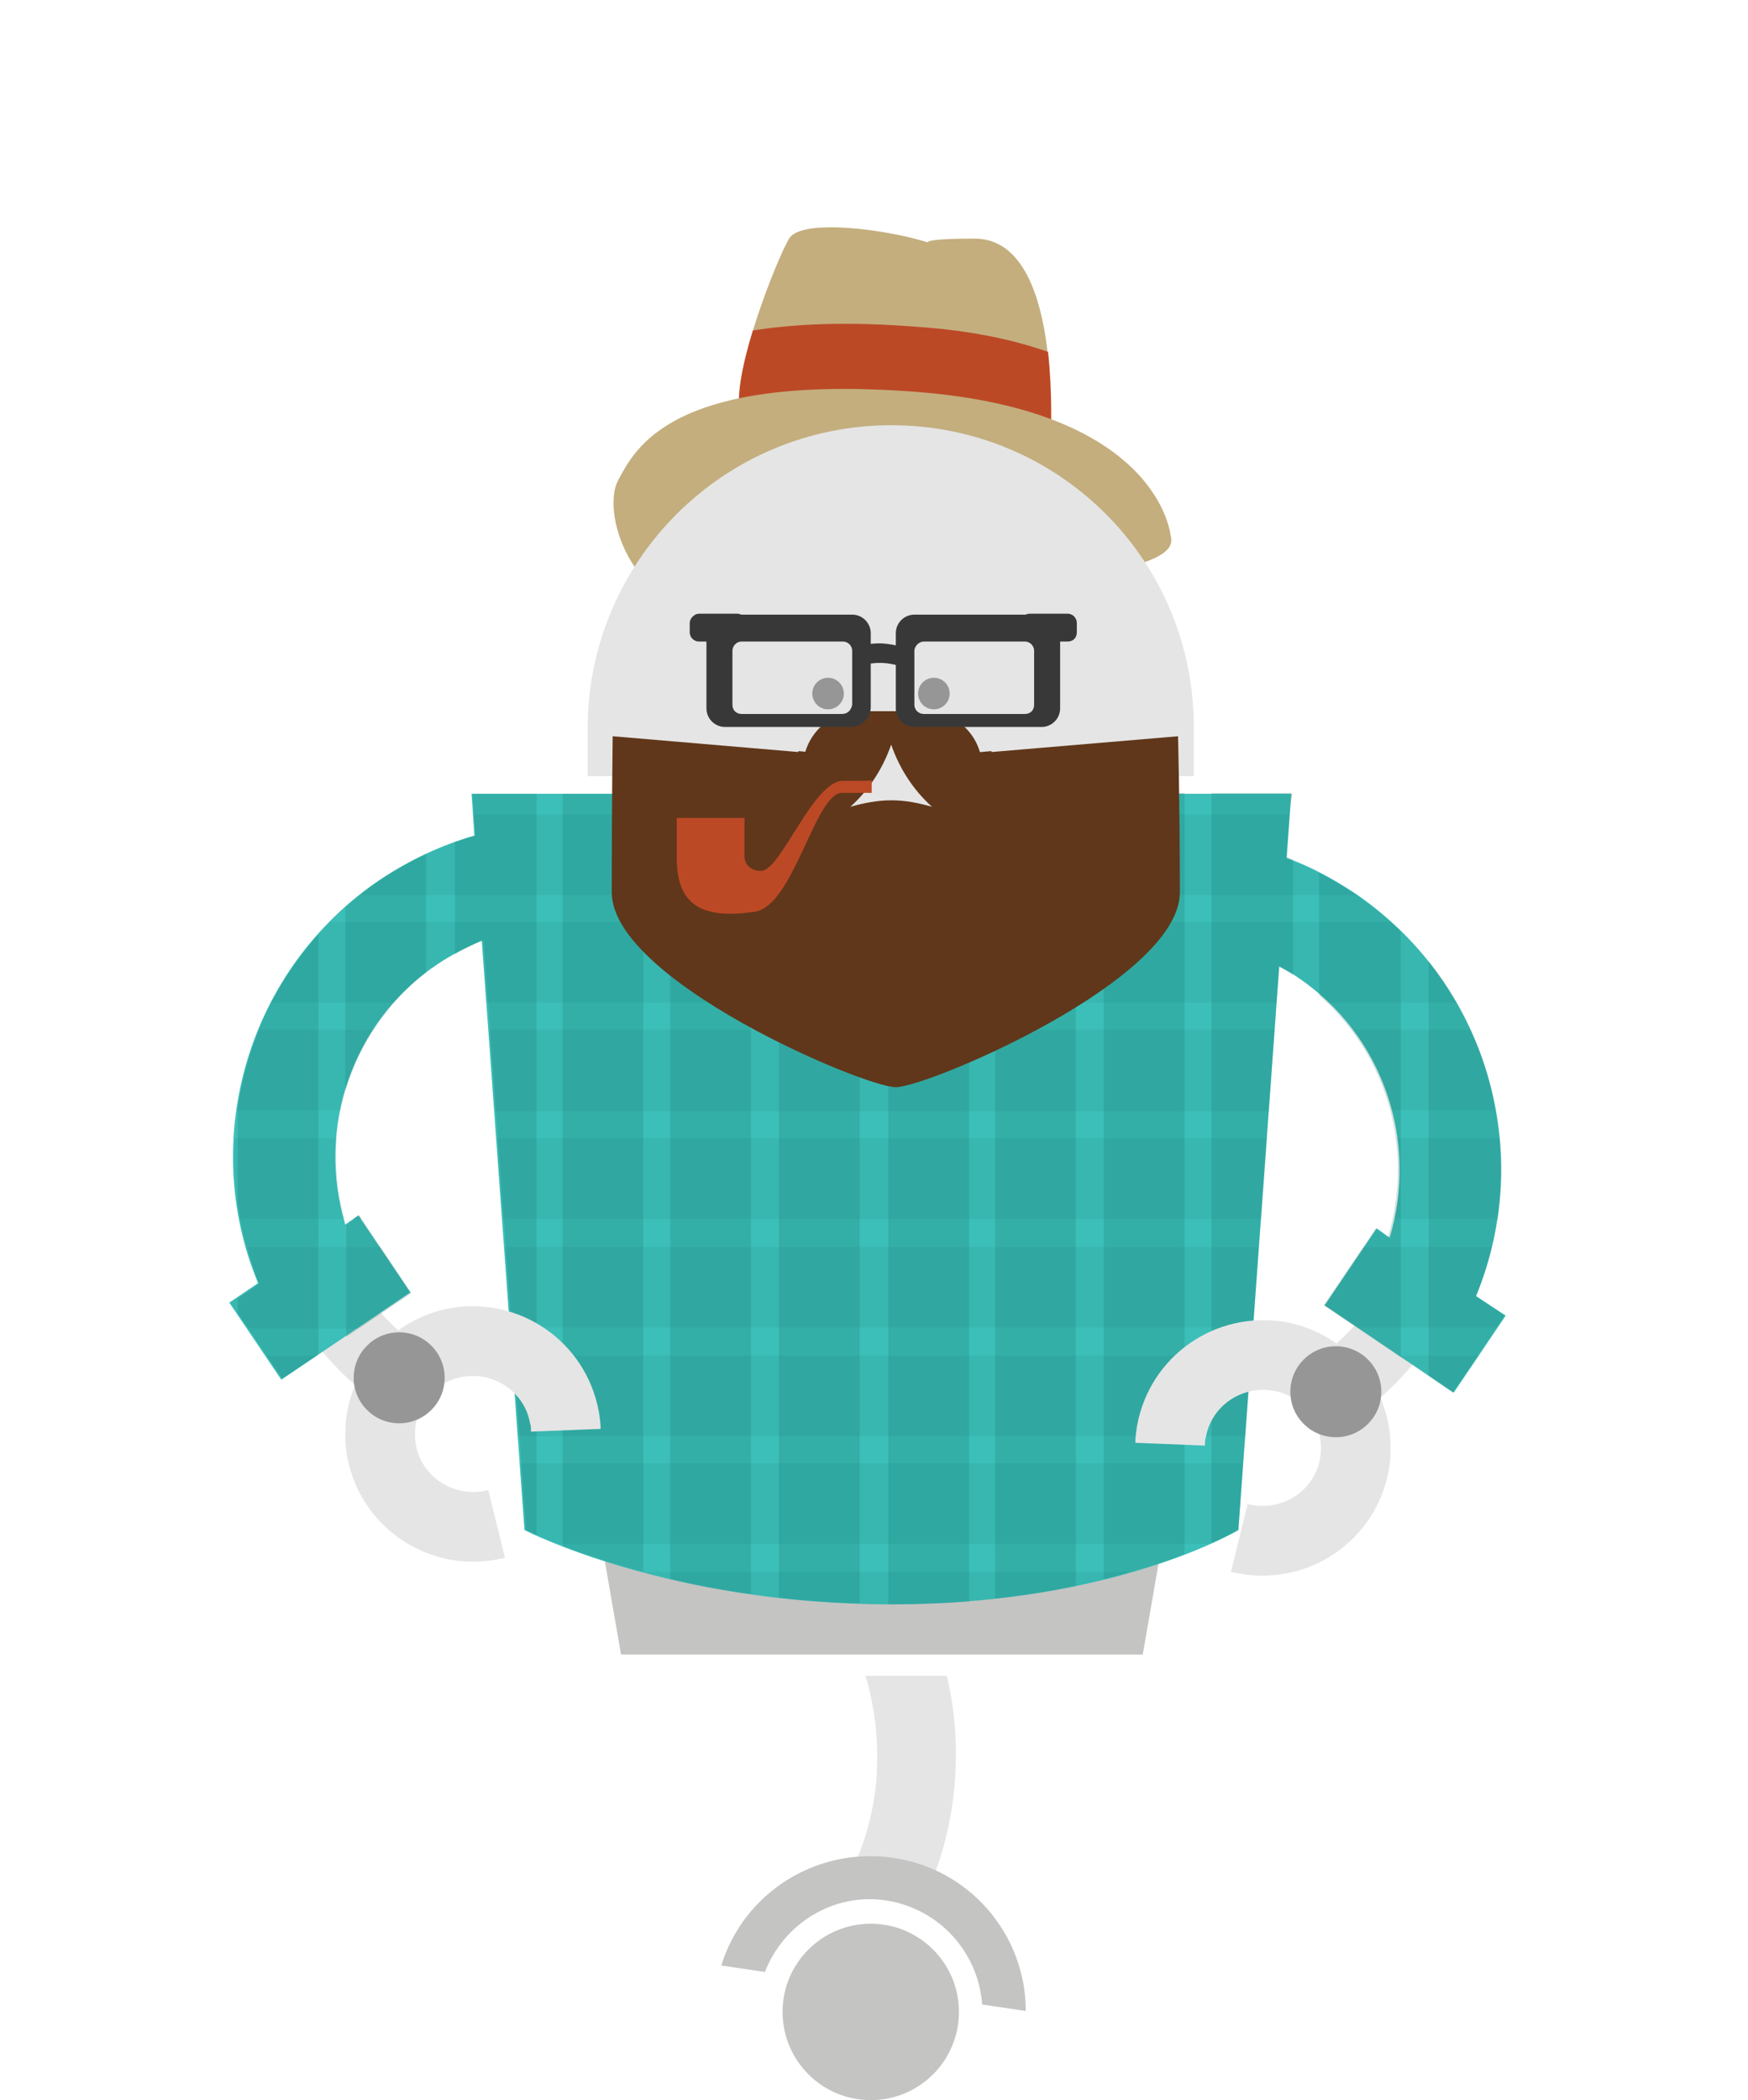 <svg id="Layer_1" xmlns="http://www.w3.org/2000/svg" width="188.3" height="226.2" viewBox="0 0 188.3 226.2"><style>.modern0{fill:#c4c4c3}.modern1{fill:#e5e5e5}.modern2{fill:none}.modern3{fill:#3cbfb8}.modern4{fill:#127067}.modern4,.modern5{opacity:.1}.modern6,.modern7{fill:#127067}.modern7,.modern8{opacity:.2}.modern9{fill:#969696}.modern10{fill:#c4ae7e}.modern11{fill:#bc4926}.modern12{fill:#60371a}.modern13{fill:#383838}</style><path class="modern0" d="M123.1 178.2H66.9L50.8 85.5h88.4z"/><path class="modern1" d="M44.6 144.7c-8.3-6.3-12.3-17.4-9-28 2.8-9.4 10.6-16 19.6-17.8l-1.5-7.3c-11.6 2.4-21.6 10.8-25.3 23-4.1 13.7.9 27.9 11.7 36.1l4.5-6zM142.3 146.1c8.3-6.3 12.3-17.4 9-28-2.8-9.4-10.6-16-19.6-17.8l1.5-7.3c11.6 2.4 21.6 10.8 25.3 23 4.1 13.7-.9 27.9-11.7 36.1l-4.5-6zM93.2 180.4c1.1 3.6 1.5 7.4 1.2 11.4-.4 4.4-1.8 8.5-3.9 12.1 1.8-.3 3.6-.4 5.4-.1 1.3.2 2.5.5 3.6 1 1.7-3.8 2.9-7.9 3.3-12.2.4-4.2.1-8.3-.8-12.1h-8.8z"/><path class="modern0" d="M82.4 212.4c2-5.2 7.4-8.6 13.1-7.7 5.7.9 9.9 5.6 10.3 11.2l4.7.7c0-8.2-6-15.3-14.3-16.5-8.3-1.2-16.1 3.8-18.5 11.6l4.7.7z"/><circle class="modern0" cx="93.8" cy="216.7" r="9.5"/><path class="modern2" d="M123.1 178.2H66.9L50.8 85.5h88.4z"/><path class="modern3" d="M159 139.6c6.4-15.5 1.2-33.8-13.2-43.5-2.3-1.5-4.7-2.8-7.2-3.7l.5-6.9H50.8l.3 4.5c-3.5 1-6.9 2.6-10.1 4.7-14.4 9.7-19.6 28.1-13.2 43.5l-3.1 2.1 5.6 8.3 13.9-9.4-5.6-8.3-1.4 1c-3.1-10.3.6-21.8 10-28.1 1.5-1 3.1-1.8 4.7-2.5l4.6 63.5s15.4 8 39.5 8 37.4-8 37.4-8l4.4-60.7c.6.3 1.3.7 1.9 1.1 9.4 6.3 13.1 17.8 10 28.1l-1.4-1-5.6 8.3 13.9 9.4 5.6-8.3-3.2-2.1z"/><path class="modern2" d="M159.4 139.6c6.4-15.5 1.2-33.8-13.2-43.5-2.3-1.5-4.7-2.8-7.2-3.7l.5-6.9H51.2l.3 4.5c-3.5 1-6.9 2.6-10.1 4.7-14.4 9.7-19.6 28.1-13.2 43.5l-3.1 2.1 5.6 8.3 13.9-9.4-5.6-8.3-1.4 1c-3.1-10.3.6-21.8 10-28.1 1.5-1 3.1-1.8 4.7-2.5l4.6 63.5s15.4 8 39.5 8 37.4-8 37.4-8l4.4-60.7c.6.3 1.3.7 1.9 1.1 9.4 6.3 13.1 17.8 10 28.1l-1.4-1-5.6 8.3L157 150l5.6-8.3-3.2-2.1z"/><path class="modern2" d="M159 139.6c6.4-15.5 1.2-33.8-13.2-43.5-2.3-1.5-4.7-2.8-7.2-3.7l.5-6.9H50.8l.3 4.5c-3.5 1-6.9 2.6-10.1 4.7-14.4 9.7-19.6 28.1-13.2 43.5l-3.1 2.1 5.6 8.3 13.9-9.4-5.6-8.3-1.4 1c-3.1-10.3.6-21.8 10-28.1 1.5-1 3.1-1.8 4.7-2.5l4.6 63.5s15.4 8 39.5 8 37.4-8 37.4-8l4.4-60.7c.6.3 1.3.7 1.9 1.1 9.4 6.3 13.1 17.8 10 28.1l-1.4-1-5.6 8.3 13.9 9.4 5.6-8.3-3.2-2.1z"/><path class="modern2" d="M159 139.6c6.4-15.5 1.2-33.8-13.2-43.5-2.3-1.5-4.7-2.8-7.2-3.7l.5-6.9H50.8l.3 4.5c-3.5 1-6.9 2.6-10.1 4.7-14.4 9.7-19.6 28.1-13.2 43.5l-3.1 2.1 5.6 8.3 13.9-9.4-5.6-8.3-1.4 1c-3.1-10.3.6-21.8 10-28.1 1.5-1 3.1-1.8 4.7-2.5l4.6 63.5s15.4 8 39.5 8 37.4-8 37.4-8l4.4-60.7c.6.3 1.3.7 1.9 1.1 9.4 6.3 13.1 17.8 10 28.1l-1.4-1-5.6 8.3 13.9 9.4 5.6-8.3-3.2-2.1z"/><path class="modern4" d="M96 172.8c11 0 19.7-1.7 25.9-3.5H69.2c6.7 1.8 15.9 3.5 26.8 3.5zM56 157.6l.5 7.1s1.3.7 3.7 1.6h70c2.1-.9 3.2-1.6 3.2-1.6l.5-7.1H56z"/><g class="modern5"><path class="modern6" d="M30.4 148.5l3.8-2.5h-5.5zM134.8 146H55.2l.6 8.7h78.4zM150.6 146l5.9 4 2.8-4z"/></g><g class="modern5"><path class="modern6" d="M146.9 134.3l-4.3 6.3 3.6 2.4h15l.9-1.3-3.1-2.1c.7-1.7 1.3-3.5 1.7-5.3h-13.8zM135.6 134.3H54.4l.6 8.7h80zM44.3 139.2l-3.3-4.9H26.6c.4 1.3.8 2.6 1.3 3.9l-3.1 2.1 1.9 2.8h11.9l5.7-3.9z"/></g><g class="modern5"><path class="modern6" d="M36.3 122.6h-11c-.2 2.9 0 5.8.6 8.7h11.3c-.9-2.8-1.1-5.8-.9-8.7zM150.2 131.3h11.2c.4-2.9.5-5.8.2-8.7h-11.1c.4 2.9.3 5.8-.3 8.7zM38.7 130.9l-.7.4h1zM136.5 122.6h-83l.6 8.7h81.8z"/></g><g class="modern5"><path class="modern6" d="M145.7 110.9c2 2.6 3.4 5.6 4.2 8.7h11.2c-.5-3-1.4-6-2.7-8.7h-12.7zM137.3 110.9H52.7l.6 8.8h83.4zM27.9 110.9c-1.1 2.8-1.9 5.7-2.3 8.7h11.1c.6-3.1 1.8-6.1 3.5-8.7H27.9z"/></g><path class="modern4" d="M29.2 108h13.2c1.4-1.6 3-3 4.8-4.2 1.5-1 3.1-1.8 4.7-2.5l.5 6.7h85.1l.3-3.9c.6.3 1.3.7 1.9 1.1 1.2.8 2.4 1.8 3.4 2.8h13.8c-1.8-3.2-4.2-6.2-7.1-8.7H35.6c-2.6 2.6-4.7 5.5-6.4 8.7zM51 87.6l.2 2.4c-3.5 1-6.9 2.6-10.1 4.7-.8.5-1.5 1.1-2.3 1.7h107.3c-.1-.1-.2-.1-.3-.2-2.3-1.5-4.7-2.8-7.2-3.7l.3-4.8H51z"/><path class="modern7" d="M25.6 141.4l4.8 7.1 3.9-2.6v-45.3c-4.8 5.4-7.8 12-8.7 18.9v10.2c.4 2.9 1.2 5.8 2.3 8.6l-2.3 1.6v1.5zM139.3 92.6c-.2-.1-.4-.2-.7-.3l.5-6.9h-8.6v80.8c1.9-.8 2.9-1.4 2.9-1.4l4.4-60.7 1.5.9V92.6zM107.2 172.2c3.2-.4 6.1-.8 8.7-1.4V85.5h-8.7v86.7zM95.6 172.8h.5c2.9 0 5.7-.1 8.3-.3v-87h-8.7v87.3zM83.9 172.1c2.7.3 5.7.5 8.7.6V85.5h-8.7v86.6zM72.2 170.1c2.6.6 5.6 1.2 8.7 1.6V85.5h-8.7v84.6zM60.6 166.5c2.1.8 5.1 1.9 8.7 2.8V85.5h-8.7v81zM57.7 85.5h-6.8l.3 4.5c-.8.2-1.5.5-2.2.7v12.1c1-.6 2-1.1 3.1-1.5l4.6 63.5s.4.2 1.1.5V85.5z"/><g class="modern8"><path class="modern6" d="M38.7 130.9l-1.4 1v-.2V144l7-4.7-5.6-8.4zM46 91.9c-1.7.8-3.3 1.7-4.9 2.8-1.4.9-2.7 1.9-3.9 3v19.8c1.5-4.9 4.4-9.4 8.7-12.8V91.9z"/></g><path class="modern7" d="M118.9 170.1c3.5-.9 6.5-1.8 8.7-2.7v-82h-8.7v84.7zM148.2 132.3l-5.6 8.3 8.3 5.6v-45.9c-1.6-1.5-3.3-2.9-5.2-4.2-1.2-.8-2.4-1.5-3.6-2.1v13.2c7.5 6.6 10.2 16.8 7.4 26.1l-1.3-1zM153.9 103.5v44.7l2.6 1.8 5.6-8.3-3.1-2.1c5-12.1 3-25.9-5.1-36.1z"/><path class="modern1" d="M52.6 160.5c-.2 0-.3.1-.5.1-3.4.6-6.7-1.6-7.3-5-.6-3.4 1.6-6.7 5-7.3 3.4-.6 6.7 1.6 7.3 5 .1.3.1.6.1.9l7.5-.3c0-.6-.1-1.3-.2-1.9-1.4-7.5-8.5-12.4-16-11.1-7.5 1.4-12.4 8.5-11.1 16 1.4 7.5 8.5 12.4 16 11.1.3-.1.7-.1 1-.2l-1.8-7.3z"/><circle class="modern9" cx="43" cy="148.4" r="4.9"/><g><path class="modern1" d="M134.4 162c.2 0 .3.1.5.1 3.4.6 6.7-1.6 7.3-5 .6-3.4-1.6-6.7-5-7.3-3.4-.6-6.7 1.6-7.3 5-.1.3-.1.6-.1.9l-7.5-.3c0-.6.1-1.3.2-1.9 1.4-7.5 8.5-12.4 16-11.1 7.5 1.4 12.4 8.5 11.1 16-1.4 7.5-8.5 12.4-16 11.1-.3-.1-.7-.1-1-.2l1.8-7.3z"/><circle class="modern9" cx="143.9" cy="149.9" r="4.9"/></g><g><path class="modern10" d="M113.1 46.7s1.4-21-8.1-21-1.8 1.2-6.5 0-12.3-2-13.5 0-6.4 14.7-5.2 19.2 33.3 1.8 33.3 1.8z"/><path class="modern11" d="M98.8 35.2c5.8.4 10.4 1.4 14.1 2.7.5 4.6.3 8.8.3 8.8S81 49.4 79.8 44.9c-.6-2 .2-5.7 1.3-9.3 4.3-.7 10.1-1 17.7-.4z"/><path class="modern10" d="M126.1 57.7S125 44.2 98.6 42.2s-30.2 6.2-32 9.5 1 13.5 10.8 15 26.1-1.2 31.9-3 18-2.4 16.8-6z"/><path class="modern1" d="M96 45.8c-18 0-32.7 14.6-32.7 32.7v5.1h65.3v-5.1c.1-18.1-14.5-32.7-32.6-32.7z"/><g><path class="modern12" d="M99.7 88.8h-7.1c-3.3 0-6.1-2.7-6.1-6.1 0-3.3 2.7-6.1 6.1-6.1h7.1c3.3 0 6.1 2.7 6.1 6.1-.1 3.4-2.8 6.1-6.1 6.1z"/><path class="modern12" d="M126.9 79.3L106.8 81v-.1l-10.4.9-10.4-.9v.1l-20-1.7s-.1 7.3-.1 16.8 27.2 21 30.6 21c3.4 0 30.6-11.5 30.6-21s-.2-16.8-.2-16.8z"/><path class="modern1" d="M96 86.2c-1.5 0-3 .3-4.4.7 2-1.8 3.5-4.1 4.4-6.7.9 2.6 2.4 4.9 4.4 6.7-1.4-.4-2.8-.7-4.4-.7z"/></g><g><path class="modern13" d="M88.4 75.7c1.1-2.6 3.7-4.4 6.6-4.3 2.6.1 4.9 1.6 5.9 3.8l1.8-.9c-1.4-2.8-4.3-4.8-7.7-5-3.8-.1-7.1 2.2-8.5 5.5l1.9.9z"/><path class="modern13" d="M91.7 78.3H78.1c-1.1 0-2-.9-2-2v-8.1c0-1.1.9-2 2-2h13.7c1.1 0 2 .9 2 2v8.1c-.1 1.1-1 2-2.1 2z"/><path class="modern13" d="M79.4 69.1h-4.1c-.5 0-1-.4-1-1v-1c0-.5.5-1 1-1h4.1c.6 0 1 .5 1 1v1c0 .6-.5 1-1 1z"/><path class="modern1" d="M90.7 76.9H79.9c-.6 0-1-.4-1-1v-5.8c0-.5.4-1 1-1h10.9c.6 0 1 .5 1 1v5.8c-.1.6-.5 1-1.1 1z"/><path class="modern13" d="M98.5 78.3h13.7c1.1 0 2-.9 2-2v-8.1c0-1.1-.9-2-2-2H98.5c-1.1 0-2 .9-2 2v8.1c0 1.1.9 2 2 2z"/><path class="modern13" d="M110.9 69.1h4.1c.6 0 1-.4 1-1v-1c0-.5-.4-1-1-1h-4.1c-.5 0-1 .5-1 1v1c0 .6.4 1 1 1z"/><path class="modern1" d="M99.5 76.9h10.9c.6 0 1-.4 1-1v-5.8c0-.5-.4-1-1-1H99.5c-.5 0-1 .5-1 1v5.8c0 .6.5 1 1 1z"/><circle class="modern9" cx="100.6" cy="74.7" r="1.7"/><circle class="modern9" cx="89.2" cy="74.7" r="1.7"/></g><path class="modern11" d="M90.8 84.1c-3.2 0-6.7 9.7-8.8 9.7-1.3 0-1.7-.8-1.8-1.4v-4.3h-7.3v4.2c0 4.4 1.8 6.9 8.4 5.9 4.2-.6 6.5-12.8 9.4-12.8h3.2V84c.1.1.1.1-3.1.1z"/></g></svg>